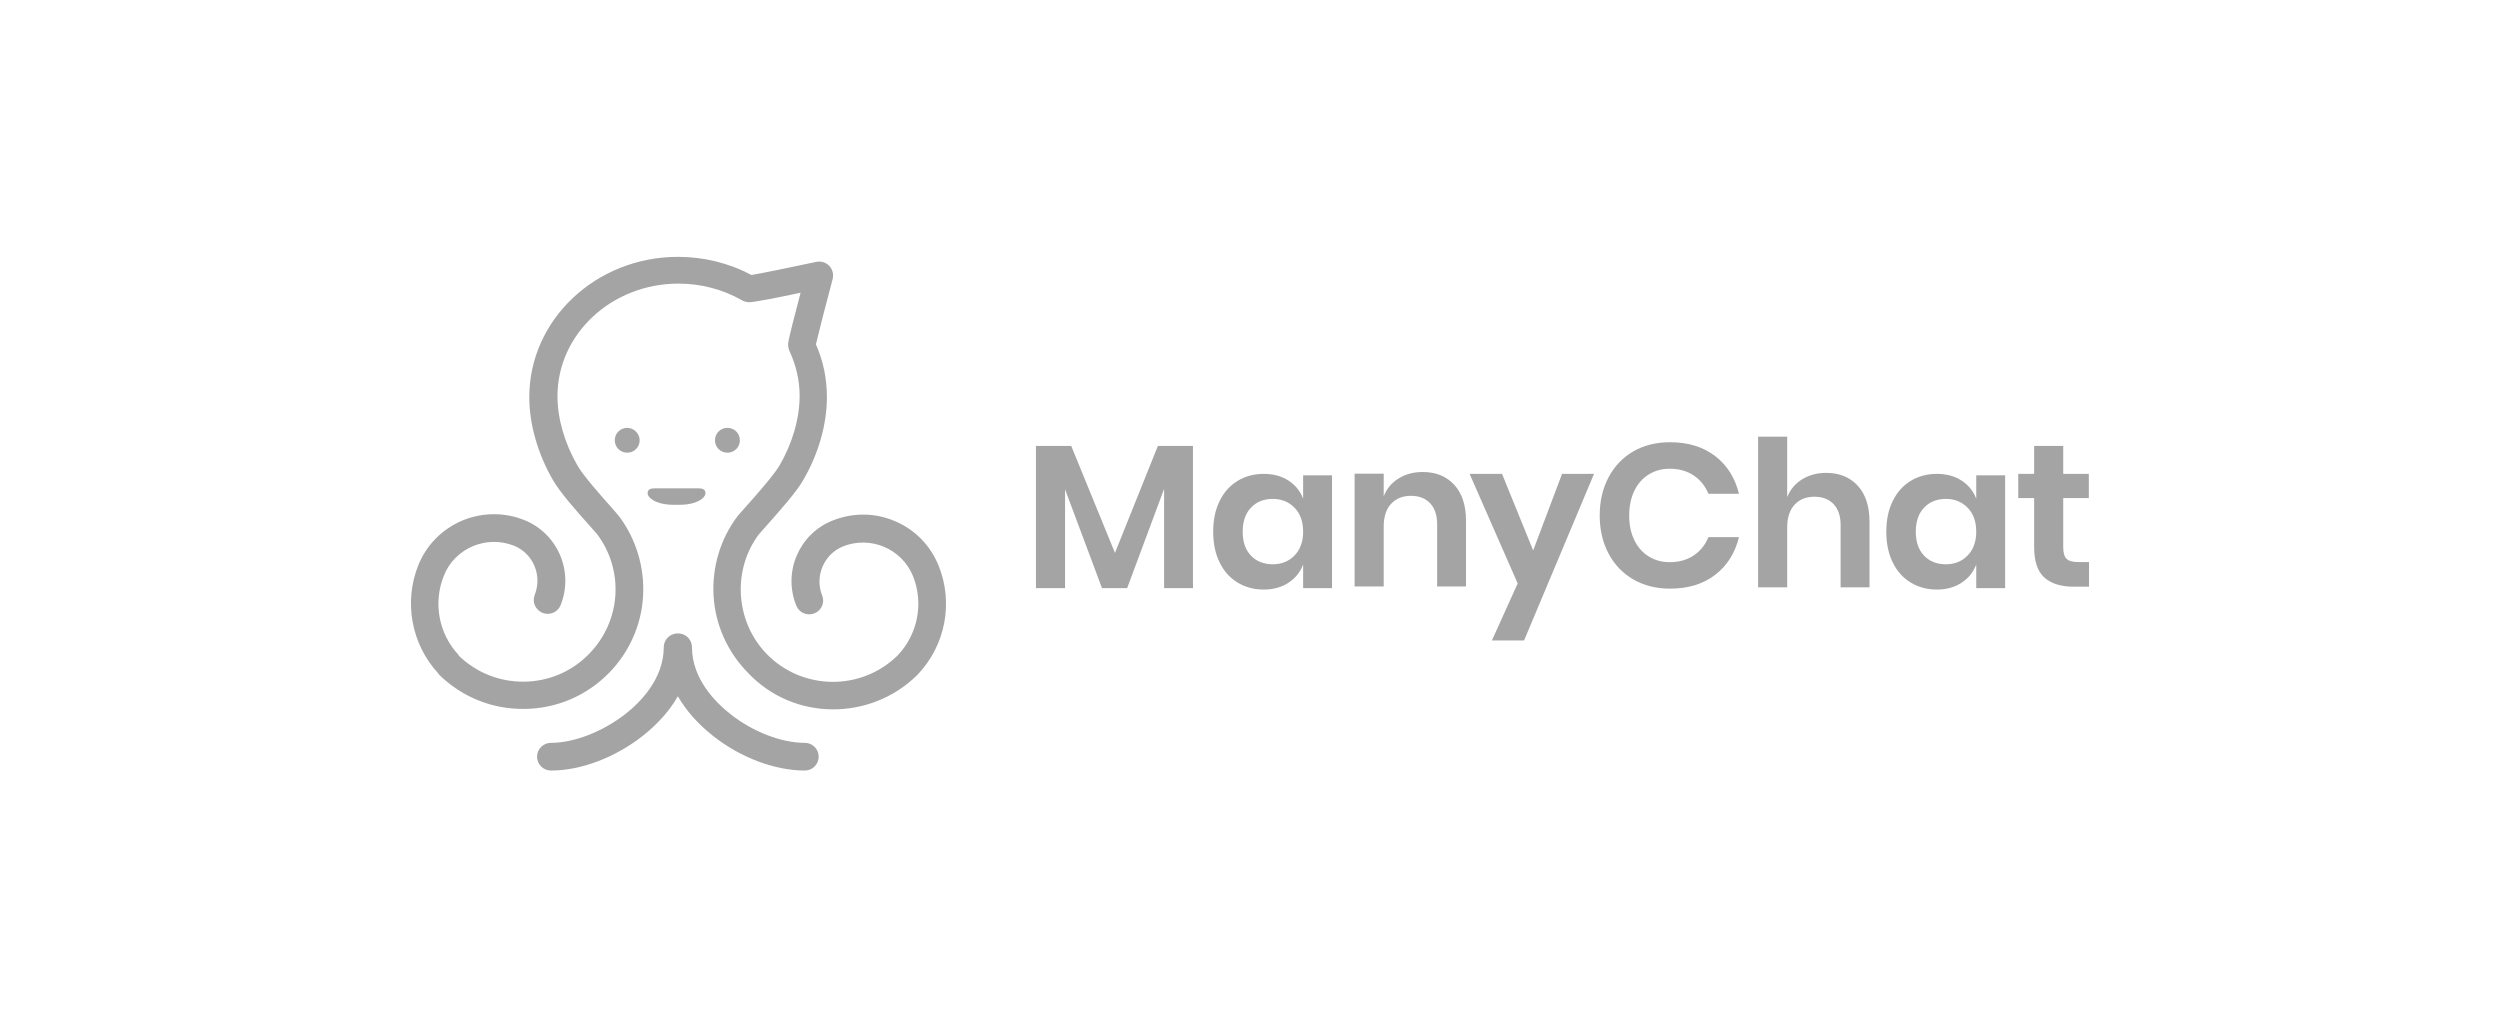 <svg width="146" height="60" viewBox="0 0 146 60" fill="none" xmlns="http://www.w3.org/2000/svg">
<path d="M37.356 25.712C37.356 26.116 37.035 26.437 36.63 26.437C36.224 26.437 35.903 26.116 35.903 25.712C35.903 25.308 36.224 24.987 36.63 24.987C37.02 24.987 37.356 25.322 37.356 25.712Z" fill="#A4A4A4"/>
<path d="M43.208 25.712C43.208 25.308 42.887 24.987 42.481 24.987C42.076 24.987 41.755 25.308 41.755 25.712C41.755 26.116 42.076 26.437 42.481 26.437C42.887 26.437 43.208 26.116 43.208 25.712Z" fill="#A4A4A4"/>
<path d="M48.655 41.427C50.415 41.427 52.188 40.771 53.542 39.446L53.556 39.432C53.57 39.417 53.584 39.403 53.597 39.39C55.217 37.688 55.692 35.191 54.812 33.028C54.337 31.856 53.43 30.921 52.257 30.432C51.084 29.93 49.799 29.93 48.613 30.404C46.659 31.186 45.709 33.418 46.505 35.371C46.672 35.79 47.147 35.986 47.566 35.818C47.985 35.651 48.18 35.177 48.013 34.772C47.566 33.656 48.111 32.372 49.227 31.911C50.833 31.27 52.662 32.037 53.318 33.641C53.947 35.204 53.612 37.018 52.438 38.259L52.41 38.288C50.288 40.367 46.867 40.324 44.787 38.204C42.944 36.321 42.748 33.306 44.312 31.213C44.354 31.158 44.549 30.948 44.717 30.753C45.611 29.748 46.518 28.716 46.895 28.06C47.802 26.511 48.291 24.781 48.291 23.19C48.291 22.116 48.081 21.083 47.649 20.107C47.788 19.506 48.221 17.819 48.626 16.297C48.696 16.018 48.626 15.739 48.431 15.53C48.235 15.321 47.942 15.236 47.677 15.293C46.169 15.613 44.48 15.962 43.88 16.06C42.582 15.363 41.102 15 39.594 15C34.805 15 30.91 18.67 30.91 23.19C30.91 24.781 31.412 26.525 32.306 28.06C32.684 28.715 33.577 29.748 34.47 30.739C34.638 30.935 34.833 31.158 34.876 31.199C36.467 33.334 36.272 36.278 34.4 38.19C33.396 39.223 32.041 39.795 30.602 39.809C29.178 39.823 27.824 39.292 26.791 38.288V38.273L26.777 38.245C25.618 37.004 25.283 35.19 25.926 33.613C26.233 32.832 26.834 32.232 27.615 31.897C28.383 31.576 29.235 31.562 30.016 31.869C31.133 32.316 31.678 33.599 31.231 34.73C31.063 35.148 31.259 35.608 31.678 35.79C32.096 35.957 32.572 35.762 32.739 35.343C33.521 33.39 32.586 31.171 30.631 30.376C29.457 29.902 28.159 29.916 26.987 30.404C25.814 30.906 24.907 31.827 24.432 33C23.566 35.148 24.027 37.632 25.591 39.321L25.605 39.349C25.619 39.363 25.633 39.377 25.646 39.404C26.987 40.716 28.759 41.428 30.631 41.4C32.502 41.386 34.26 40.632 35.573 39.292C36.746 38.092 37.457 36.502 37.555 34.828C37.653 33.167 37.164 31.521 36.187 30.195C36.117 30.097 35.991 29.958 35.699 29.623C35.126 28.982 34.051 27.767 33.73 27.195C32.976 25.898 32.556 24.446 32.556 23.135C32.556 19.507 35.726 16.563 39.621 16.563C40.933 16.563 42.217 16.898 43.334 17.539C43.46 17.609 43.614 17.651 43.767 17.651C44.116 17.637 45.54 17.358 46.755 17.093C46.434 18.321 46.057 19.758 46.029 20.051C46.014 20.204 46.043 20.343 46.098 20.484C46.489 21.321 46.698 22.2 46.698 23.121C46.698 24.432 46.28 25.884 45.525 27.181C45.19 27.753 44.115 28.968 43.543 29.609C43.249 29.93 43.124 30.083 43.055 30.167C42.063 31.492 41.575 33.139 41.673 34.799C41.77 36.474 42.483 38.065 43.655 39.264C45.012 40.716 46.827 41.427 48.655 41.427Z" fill="#A4A4A4"/>
<path d="M39.677 29.48C40.752 29.48 41.199 29.047 41.199 28.81C41.199 28.559 41.004 28.518 40.767 28.518H38.268C38.017 28.518 37.821 28.559 37.821 28.81C37.821 29.061 38.296 29.48 39.343 29.48H39.677Z" fill="#A4A4A4"/>
<path d="M47.001 45C47.448 45 47.811 44.637 47.811 44.191C47.811 43.744 47.448 43.382 47.001 43.382C45.633 43.382 43.958 42.74 42.645 41.693C41.808 41.037 40.412 39.655 40.412 37.8C40.412 37.353 40.049 36.991 39.602 36.991H39.574C39.127 36.991 38.763 37.354 38.763 37.8C38.763 39.656 37.367 41.037 36.53 41.693C35.203 42.726 33.542 43.382 32.174 43.382C31.727 43.382 31.364 43.745 31.364 44.191C31.364 44.638 31.727 45 32.174 45C33.919 45 35.916 44.246 37.536 42.976C38.415 42.278 39.114 41.497 39.588 40.66C40.063 41.497 40.761 42.278 41.639 42.976C43.245 44.246 45.256 45 47.001 45Z" fill="#A4A4A4"/>
<path d="M69.669 26.044V34.346H67.983V28.553L65.826 34.346H64.356L62.199 28.577V34.346H60.499V26.044H62.56L65.114 32.288L67.62 26.044H69.669Z" fill="#A4A4A4"/>
<path d="M75.248 28.066C75.65 28.328 75.935 28.68 76.103 29.125V27.758H77.79V34.347H76.103V32.967C75.935 33.412 75.65 33.766 75.248 34.031C74.846 34.297 74.364 34.43 73.802 34.43C73.24 34.43 72.734 34.296 72.284 34.026C71.834 33.756 71.482 33.366 71.23 32.854C70.977 32.342 70.85 31.742 70.85 31.052C70.85 30.362 70.977 29.762 71.23 29.25C71.484 28.738 71.835 28.348 72.284 28.078C72.733 27.809 73.24 27.674 73.802 27.674C74.364 27.674 74.846 27.804 75.248 28.066ZM73.055 29.648C72.733 29.989 72.573 30.456 72.573 31.051C72.573 31.646 72.733 32.112 73.055 32.449C73.376 32.786 73.801 32.954 74.332 32.954C74.846 32.954 75.27 32.781 75.603 32.437C75.936 32.092 76.103 31.63 76.103 31.051C76.103 30.464 75.936 29.999 75.603 29.653C75.269 29.309 74.845 29.136 74.332 29.136C73.802 29.137 73.376 29.308 73.055 29.648Z" fill="#A4A4A4"/>
<path d="M84.928 28.313C85.386 28.813 85.615 29.514 85.615 30.418V34.249H83.929V30.61C83.929 30.087 83.792 29.68 83.519 29.39C83.246 29.101 82.873 28.956 82.398 28.956C81.916 28.956 81.53 29.111 81.242 29.421C80.953 29.73 80.808 30.174 80.808 30.753V34.25H79.109V27.661H80.808V28.982C80.984 28.538 81.276 28.19 81.681 27.94C82.086 27.69 82.554 27.565 83.085 27.565C83.856 27.564 84.47 27.814 84.928 28.313Z" fill="#A4A4A4"/>
<path d="M87.718 27.674L89.537 32.146L91.224 27.674H93.091L89.006 37.403H87.127L88.633 34.073L85.825 27.674H87.718Z" fill="#A4A4A4"/>
<path d="M100.17 26.637C100.869 27.176 101.33 27.91 101.555 28.837H99.772C99.587 28.385 99.3 28.028 98.911 27.766C98.521 27.504 98.053 27.374 97.507 27.374C97.057 27.374 96.652 27.485 96.29 27.706C95.929 27.928 95.647 28.246 95.447 28.658C95.247 29.07 95.145 29.554 95.145 30.109C95.145 30.655 95.245 31.136 95.447 31.548C95.647 31.96 95.929 32.277 96.29 32.499C96.652 32.721 97.058 32.831 97.507 32.831C98.053 32.831 98.521 32.701 98.911 32.439C99.301 32.177 99.587 31.821 99.772 31.368H101.555C101.33 32.297 100.868 33.029 100.17 33.568C99.47 34.108 98.592 34.377 97.531 34.377C96.72 34.377 96.003 34.197 95.381 33.836C94.759 33.475 94.277 32.969 93.935 32.319C93.594 31.669 93.423 30.933 93.423 30.108C93.423 29.275 93.594 28.534 93.935 27.884C94.277 27.234 94.757 26.728 95.375 26.367C95.994 26.006 96.713 25.826 97.532 25.826C98.592 25.827 99.471 26.098 100.17 26.637Z" fill="#A4A4A4"/>
<path d="M108.492 28.365C108.95 28.865 109.179 29.566 109.179 30.471V34.301H107.492V30.662C107.492 30.139 107.356 29.733 107.083 29.442C106.81 29.153 106.436 29.009 105.962 29.009C105.479 29.009 105.094 29.163 104.806 29.473C104.517 29.783 104.372 30.226 104.372 30.805V34.302H102.673V25.5H104.372V29.033C104.548 28.589 104.84 28.241 105.245 27.991C105.65 27.741 106.118 27.616 106.649 27.616C107.42 27.616 108.034 27.866 108.492 28.365Z" fill="#A4A4A4"/>
<path d="M114.557 28.066C114.959 28.328 115.244 28.68 115.413 29.125V27.758H117.1V34.347H115.413V32.967C115.244 33.412 114.959 33.766 114.557 34.031C114.156 34.297 113.673 34.43 113.112 34.43C112.549 34.43 112.044 34.296 111.593 34.026C111.143 33.756 110.792 33.366 110.54 32.854C110.286 32.342 110.16 31.742 110.16 31.052C110.16 30.362 110.286 29.762 110.54 29.25C110.793 28.738 111.144 28.348 111.593 28.078C112.043 27.809 112.549 27.674 113.112 27.674C113.673 27.674 114.156 27.804 114.557 28.066ZM112.364 29.648C112.043 29.989 111.882 30.456 111.882 31.051C111.882 31.646 112.043 32.112 112.364 32.449C112.686 32.786 113.111 32.954 113.641 32.954C114.156 32.954 114.579 32.781 114.912 32.437C115.246 32.092 115.412 31.63 115.412 31.051C115.412 30.464 115.246 29.999 114.912 29.653C114.578 29.309 114.154 29.136 113.641 29.136C113.112 29.137 112.686 29.308 112.364 29.648Z" fill="#A4A4A4"/>
<path d="M121.999 34.263H121.107C120.361 34.263 119.788 34.085 119.391 33.728C118.993 33.372 118.794 32.777 118.794 31.945V29.088H117.866V27.673H118.794V26.044H120.493V27.673H121.987V29.088H120.493V31.966C120.493 32.284 120.557 32.505 120.686 32.633C120.814 32.76 121.031 32.823 121.336 32.823H121.999V34.263Z" fill="#A4A4A4"/>
</svg>
